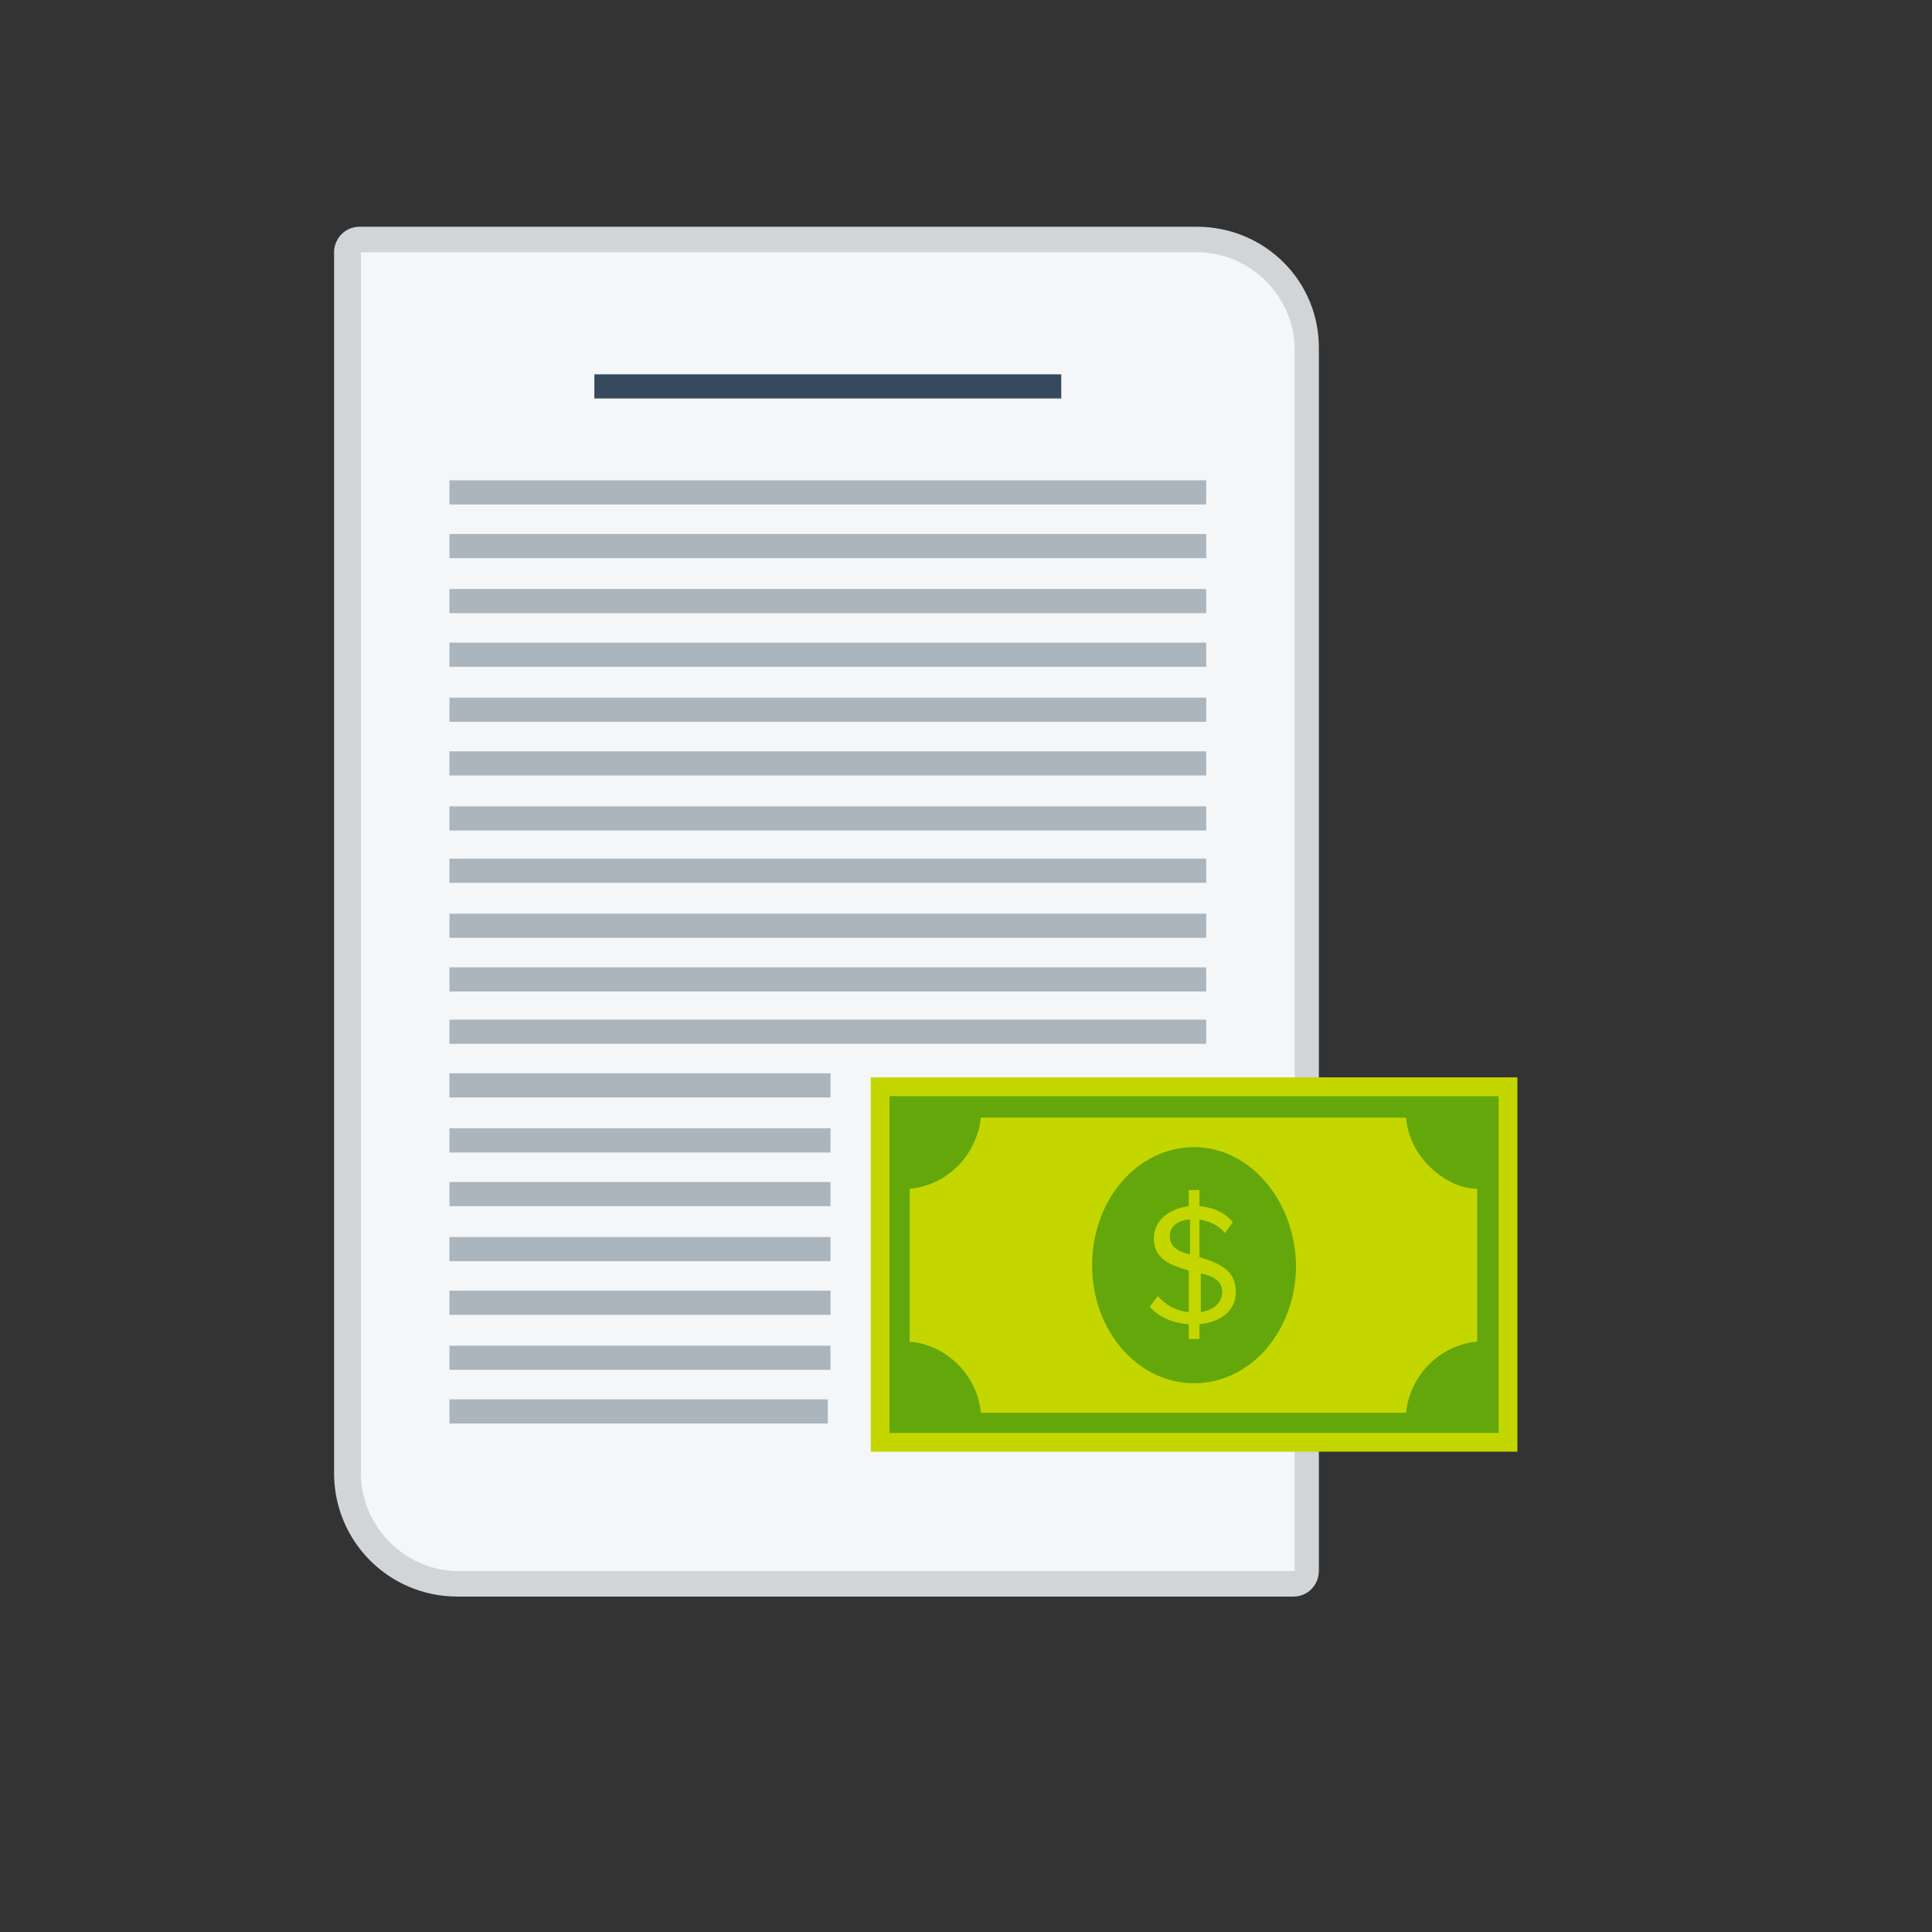 <?xml version="1.0" encoding="utf-8"?>
<!-- Generator: Adobe Illustrator 19.0.1, SVG Export Plug-In . SVG Version: 6.00 Build 0)  -->
<svg version="1.1" id="Layer_1" xmlns="http://www.w3.org/2000/svg" xmlns:xlink="http://www.w3.org/1999/xlink" x="0px" y="0px"
	 viewBox="0 0 144 144" style="enable-background:new 0 0 144 144;" xml:space="preserve">
<rect x="0" y="0" width="144" height="144" fill="#333333" stroke="none"/>
<style type="text/css">
	.st0{clip-path:url(#SVGID_2_);}
	.st1{opacity:0.4;fill:#524F4F;enable-background:new    ;}
	.st2{fill:url(#SVGID_3_);}
	.st3{opacity:0.3;fill:url(#SVGID_4_);enable-background:new    ;}
	.st4{fill:url(#SVGID_5_);}
	.st5{opacity:0.3;fill:url(#SVGID_6_);enable-background:new    ;}
	.st6{opacity:0.2;fill:url(#SVGID_7_);enable-background:new    ;}
	.st7{fill:#131313;}
	.st8{fill:url(#SVGID_8_);}
	.st9{fill:url(#SVGID_9_);}
	.st10{clip-path:url(#SVGID_11_);}
	.st11{opacity:0.25;fill:#7B7C68;enable-background:new    ;}
	.st12{fill:#F5F6F7;}
	.st13{fill:#D1D5D7;}
	.st14{fill:#AAB5BE;}
	.st15{fill:#364A5E;}
	.st16{fill:#C4D600;}
	.st17{fill:#63A70A;}
</style>
<g>
	<g>
		<defs>
			<rect id="SVGID_1_" x="-1.4" y="-324.1" width="149.6" height="146.6"/>
		</defs>
		<clipPath id="SVGID_2_">
			<use xlink:href="#SVGID_1_"  style="overflow:visible;"/>
		</clipPath>
		<g class="st0">
			<g id="man_blue_shirt">
				<path id="shadow_beneath_5_" class="st1" d="M112.8,51.9c0,2.2-9.1,3.8-16.7,3.4C86.7,54.9,77.9,54,67.6,54
					c-12.2,0-20.5,8.4-33.7,4.6c-6.9-2-6.8-7.2,0.3-11.6c6.5-4.1,16-4.3,31-4.5C90.6,42,112.8,47.9,112.8,51.9z"/>
				<g id="shoes_7_">
					<g>
						
							<linearGradient id="SVGID_3_" gradientUnits="userSpaceOnUse" x1="1490.479" y1="97.268" x2="1490.375" y2="86.358" gradientTransform="matrix(-1 0 0 -1 1532.286 144)">
							<stop  offset="0" style="stop-color:#7A2D17"/>
							<stop  offset="1" style="stop-color:#41180C"/>
						</linearGradient>
						<path class="st2" d="M51,51.3c-0.8-2.6-3.3-8.7-3-10.1l-13.4-0.3c0.3,4.6-1.7,9.5-1.9,11.2c-0.1,0.6,2.8,3.2,3.4,3.4
							c1.5,0.6,3.5,1.2,5.5,1.2c1.8,0,6-0.7,6.5-1.2C49,54.6,51.2,52.1,51,51.3z"/>
						
							<linearGradient id="SVGID_4_" gradientUnits="userSpaceOnUse" x1="1490.429" y1="97.267" x2="1490.325" y2="86.358" gradientTransform="matrix(-1 0 0 -1 1532.286 144)">
							<stop  offset="0" style="stop-color:#7A2D17"/>
							<stop  offset="1" style="stop-color:#41180C"/>
						</linearGradient>
						<path class="st3" d="M32.7,52.1c-0.1,0.6,2.8,3.2,3.4,3.4c1.5,0.6,3.5,1.2,5.5,1.2c1.8,0,6-0.7,6.5-1.2c0.9-0.9,3.2-3.4,3-4.2
							c-0.8-2.6-3.3-8.7-3-10.1l-13.4-0.3C34.9,45.5,32.9,50.4,32.7,52.1z M39.4,47.8c-0.5,0,7.1,2.4,7.4,2.7L44.3,53
							c-0.4,0.2-4.7-0.9-4.7-0.9c-0.9,0-3.3,0.4-3.7,0.2s-0.2-3-0.2-3S39.9,47.8,39.4,47.8z"/>
					</g>
					<g>
						
							<linearGradient id="SVGID_5_" gradientUnits="userSpaceOnUse" x1="97.317" y1="99.941" x2="88.215" y2="90.838" gradientTransform="matrix(1 0 0 -1 2 144)">
							<stop  offset="0" style="stop-color:#7A2D17"/>
							<stop  offset="1" style="stop-color:#41180C"/>
						</linearGradient>
						<path class="st4" d="M94.5,36.6l-16.2,9.3c2.7,2.2,20,6.7,20.7,7c1.1,0.4,10.1-0.1,11.7-1.1c0.7-0.4,1.4-2.1,0.4-2.5
							C107.2,47.4,97.9,45.5,94.5,36.6z"/>
						
							<linearGradient id="SVGID_6_" gradientUnits="userSpaceOnUse" x1="78.3" y1="99.281" x2="111.657" y2="99.281" gradientTransform="matrix(1 0 0 -1 0 144)">
							<stop  offset="0" style="stop-color:#7A2D17"/>
							<stop  offset="1" style="stop-color:#41180C"/>
						</linearGradient>
						<path class="st5" d="M111.2,49.3c-0.6-0.3-1.4-0.6-2.3-1v0.1c0,0.5-0.4,0.9-0.7,1.4c-0.6,0.9-10.2,1.2-11.1,0.6
							c-1.6-1-3.5-1.7-4.9-2.9c-0.8-0.6-1.1-1-0.6-1.8c0.4-0.7,4.8-3.1,6.2-4l0,0c-1.3-1.4-2.5-3.1-3.3-5.2l-16.2,9.3
							c2.7,2.2,20,6.7,20.7,7c1.1,0.4,10.1-0.1,11.7-1.1C111.5,51.4,112.2,49.7,111.2,49.3z"/>
						
							<linearGradient id="SVGID_7_" gradientUnits="userSpaceOnUse" x1="93.124" y1="98.2" x2="105.692" y2="98.2" gradientTransform="matrix(1 0 0 -1 2 144)">
							<stop  offset="0" style="stop-color:#7A2D17"/>
							<stop  offset="1" style="stop-color:#41180C"/>
						</linearGradient>
						<path class="st6" d="M98.4,42.4c-1.1,0.7-2.7,1.7-3.2,2.7c-0.7,1.7,2.8,2.7,3.8,3.4c1.4,0.5,3.3,0.7,4.8,0.7
							c0.6,0,3.2-0.2,3.7-1c0.1-0.1,0.2-0.3,0.2-0.4C104.8,46.7,101.3,45.2,98.4,42.4z"/>
					</g>
				</g>
				<g id="pants_2_">
					<path id="pants_4_" class="st7" d="M96.7,34.1l1.1-2.5L96.3,28c-1-4.5,0.2-46.3,2.7-68.9c1.7-14.6,9.5-59.9,9.5-59.9
						c0.9-4.9-4.6-27-4.6-27l-61.3-0.8c0,0-3.5,19.7-6.1,26.5l1.8,6.6c0,3.4-2.1,55.4-2.1,55.4c-2,31.3-6.8,79.5-6.6,81.2l4,7
						l6.6-1.6c0,0,9.9,3.1,10.5,2.4l1.8-4.7c-0.2-0.6-1.8-2.8-1.8-2.8C50.9,41,53,40,53,40C59.6-64,71.9-95.9,72-96.2l2-1.3
						c3.5,0.4,2.8,56,2.6,60.3c-2.6,51.3-2,78.9-2,78.9l3.5,4.3c2,0,14.8-0.1,20.2-5c0,0,0.8-4.5,0.8-5.2
						C99,35.7,96.7,34.1,96.7,34.1z"/>
					<g id="shadows_6_">
						<g>
							
								<linearGradient id="SVGID_8_" gradientUnits="userSpaceOnUse" x1="40.4" y1="183.707" x2="75.9" y2="183.707" gradientTransform="matrix(1 0 0 -1 0 144)">
								<stop  offset="0.194" style="stop-color:#010101"/>
								<stop  offset="1" style="stop-color:#FFFFFF"/>
							</linearGradient>
							<path class="st8" d="M56.2-128.4C54.1-71.9,52-66.5,41.1,40l5.2,1.4l-5.5,1.5c0,0-0.4,3.3-0.4,3.6l0,0
								c1.1,0.3,9.8,3,10.4,2.4l1.8-4.7c-0.2-0.6-1.8-2.8-1.8-2.8C50.9,41,53,40,53,40C59.6-64,71.9-95.9,72-96.2l2-1.3
								c0,0,0.7-17.3,1.9-30.7L56.2-128.4z"/>
							
								<linearGradient id="SVGID_9_" gradientUnits="userSpaceOnUse" x1="87.564" y1="186.2" x2="108.591" y2="186.2" gradientTransform="matrix(1 0 0 -1 0 144)">
								<stop  offset="0.197" style="stop-color:#010101"/>
								<stop  offset="1" style="stop-color:#FFFFFF"/>
							</linearGradient>
							<path class="st9" d="M108.5-100.8c0.9-4.9-4.6-27-4.6-27l-10.1-0.1l0,0c1.2,15.2-1.2,86.2-1,90.7L91.7-6.1
								c0.1,1.6-1.3,28.8-0.3,40.6l-3.8,3.9h5.5c0,0,0.6,3.1,1.1,5.1c1.5-0.6,2.9-1.4,4-2.4c0,0,0.8-4.5,0.8-5.2
								c0-0.3-2.3-1.9-2.3-1.9l1.1-2.5L96.3,28c-1-4.5,0.2-46.3,2.7-68.9C100.7-55.5,108.5-100.8,108.5-100.8z"/>
						</g>
					</g>
				</g>
			</g>
		</g>
	</g>
</g>
<g>
	<g>
		<defs>
			<rect id="SVGID_10_" x="158.8" y="-324.2" width="150.2" height="147.8"/>
		</defs>
		<clipPath id="SVGID_11_">
			<use xlink:href="#SVGID_10_"  style="overflow:visible;"/>
		</clipPath>
		<g class="st10">
			<g>
				<g id="black_hair_girl">
					<ellipse id="shadow_beneath_girl_1_" class="st11" cx="181.7" cy="65.9" rx="47.8" ry="7.6"/>
				</g>
			</g>
		</g>
	</g>
</g>
<g>
	<g>
		<g>
			<path class="st12" d="M34.2,118.1c-4.6,0-8.3-3.7-8.3-8.3v-91c0-0.5,0.4-1,1-1h62.3c4.6,0,8.3,3.7,8.3,8.3v91c0,0.5-0.4,1-1,1
				C96.5,118.1,34.2,118.1,34.2,118.1z"/>
			<path class="st13" d="M89.2,18.8c4,0,7.3,3.3,7.3,7.3v91H34.2c-4,0-7.3-3.3-7.3-7.3v-91L89.2,18.8 M89.2,16.9H26.8
				c-1.1,0-1.9,0.9-1.9,1.9v91c0,5.1,4.1,9.2,9.2,9.2h62.3c1.1,0,1.9-0.9,1.9-1.9v-91C98.4,21,94.3,16.9,89.2,16.9L89.2,16.9z"/>
		</g>
		<g>
			<g>
				<g>
					<rect x="33.5" y="60.1" class="st14" width="56.4" height="1.8"/>
					<rect x="33.5" y="56" class="st14" width="56.4" height="1.8"/>
					<rect x="33.5" y="52" class="st14" width="56.4" height="1.8"/>
					<rect x="33.5" y="72.1" class="st14" width="56.4" height="1.8"/>
					<rect x="33.5" y="68.1" class="st14" width="56.4" height="1.8"/>
					<rect x="33.5" y="64" class="st14" width="56.4" height="1.8"/>
					<rect x="33.5" y="47.9" class="st14" width="56.4" height="1.8"/>
					<rect x="33.5" y="43.9" class="st14" width="56.4" height="1.8"/>
					<rect x="33.5" y="39.8" class="st14" width="56.4" height="1.8"/>
					<rect x="33.5" y="35.8" class="st14" width="56.4" height="1.8"/>
					<rect x="44.3" y="27.9" class="st15" width="34.8" height="1.8"/>
				</g>
			</g>
			<g>
				<g>
					<rect x="33.5" y="104.3" class="st14" width="28.2" height="1.8"/>
					<rect x="33.5" y="100.3" class="st14" width="28.4" height="1.8"/>
					<rect x="33.5" y="96.2" class="st14" width="28.4" height="1.8"/>
					<rect x="33.5" y="92.2" class="st14" width="28.4" height="1.8"/>
					<rect x="33.5" y="88.1" class="st14" width="28.4" height="1.8"/>
					<rect x="33.5" y="84.1" class="st14" width="28.4" height="1.8"/>
					<rect x="33.5" y="80" class="st14" width="28.4" height="1.8"/>
					<rect x="33.5" y="76" class="st14" width="56.4" height="1.8"/>
				</g>
			</g>
		</g>
	</g>
	<g>
		<rect x="64.9" y="80.3" class="st16" width="48.2" height="27.9"/>
		<path class="st17" d="M89,85.5c-4.2,0-7.6,3.9-7.6,8.8s3.4,8.8,7.6,8.8s7.6-3.9,7.6-8.8C96.5,89.4,93.1,85.5,89,85.5z M89.4,98.7
			v1.1h-0.8v-1.1c-1.3-0.1-2.3-0.6-2.9-1.3l0.6-0.8c0.5,0.6,1.3,1.1,2.3,1.2v-3.1c-1.3-0.4-2.6-0.8-2.6-2.4c0-1.3,1.1-2.2,2.6-2.4
			v-1.2h0.8v1.2c1.1,0.1,1.9,0.5,2.5,1.2l-0.6,0.8c-0.5-0.6-1.2-0.9-1.9-1v2.8c1.3,0.4,2.7,0.9,2.7,2.5
			C92.2,97.3,91.4,98.5,89.4,98.7z M91.1,96.3c0,0.6-0.4,1.3-1.6,1.5v-2.9C90.3,95.1,91.1,95.4,91.1,96.3z M88.7,90.9v2.6
			c-0.9-0.2-1.5-0.6-1.5-1.3C87.1,91.5,87.8,90.9,88.7,90.9z"/>
		<path class="st17" d="M73,106.8h32h6.7v-6.7V88.4v-6.7H105H73h-6.7v6.7v11.7v6.7H73z M67.8,88.6c1.3-0.1,2.6-0.7,3.6-1.7
			s1.6-2.4,1.7-3.6h31.7c0.1,1.3,0.7,2.6,1.7,3.6s2.3,1.7,3.6,1.7V100c-1.3,0.1-2.6,0.7-3.6,1.7s-1.6,2.4-1.7,3.6H73.1
			c-0.1-1.3-0.7-2.6-1.7-3.6s-2.3-1.6-3.6-1.7L67.8,88.6z"/>
	</g>
</g>
</svg>
